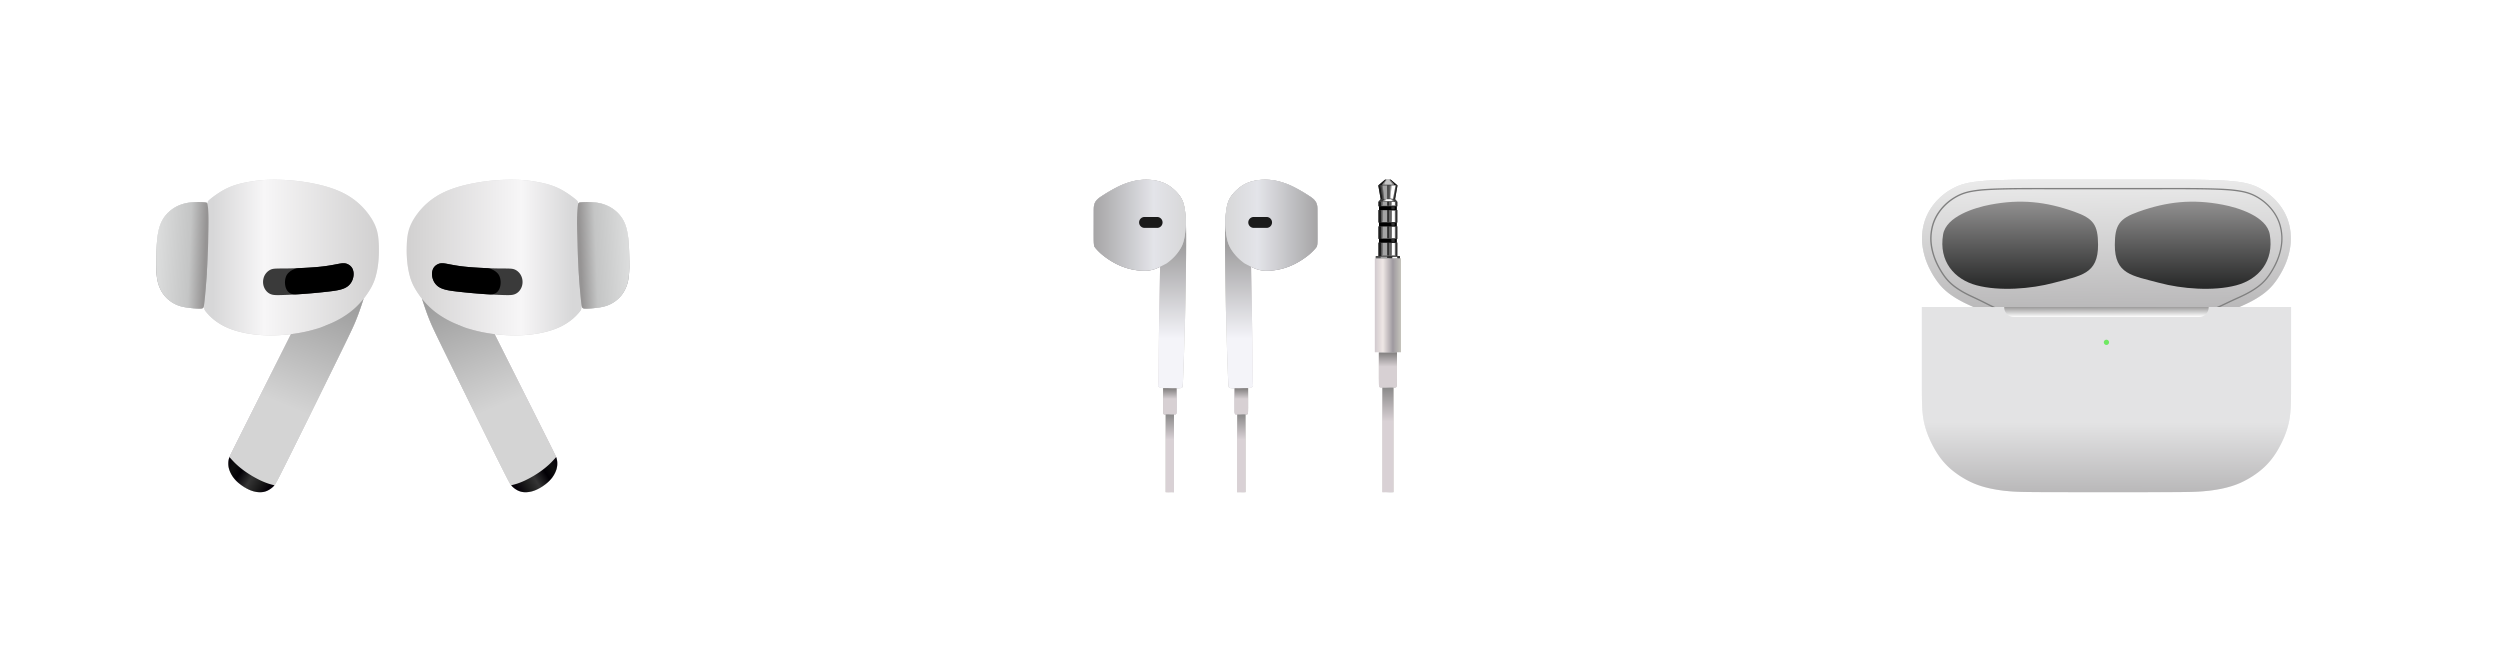 <svg xmlns="http://www.w3.org/2000/svg" width="320" height="86" fill="none"><g filter="url(#a)"><rect width="100" height="86" fill="#fff" fill-opacity=".15" rx="30"/></g><g fill-rule="evenodd" clip-path="url(#b)" clip-rule="evenodd"><path fill="url(#c)" d="M37.249 42.771c-2.565 5.106-5.128 10.213-6.451 12.854-1.325 2.64-1.41 2.816-1.469 3.001a2.538 2.538 0 0 0 .012 1.459c.1.32.28.683.52 1.014.243.33.548.628.893.89.345.264.725.495 1.078.66.35.166.672.264.999.315s.661.05.956-.014c.295-.063.55-.19.761-.328q.318-.208.514-.43c.132-.15.228-.3.55-.922.323-.621.875-1.715 2.452-4.898s4.179-8.452 5.584-11.321 1.612-3.336 1.8-3.787c.188-.45.358-.884.537-1.385.18-.502.367-1.068.554-1.638.19-.239.359-.476.516-.71.39-.579.694-1.121.917-1.777s.37-1.425.45-2.168c.08-.745.094-1.467.07-2.17-.024-.706-.085-1.393-.28-2.037-.196-.643-.527-1.241-.924-1.803a8.97 8.97 0 0 0-3.38-2.882c-.787-.389-1.725-.723-2.813-.992a25 25 0 0 0-3.516-.584 25 25 0 0 0-3.24-.104c-.927.034-1.648.122-2.35.241-.703.118-1.386.263-2.01.473s-1.19.482-1.728.809a13 13 0 0 0-1.32.932c-.274.226-.32.3-.342.395s-.022.215-.022.333c-.038-.231-.068-.28-.442-.311a9.2 9.2 0 0 0-1.913.05c-.722.103-1.372.329-1.951.697-.58.367-1.09.877-1.443 1.489-.353.614-.552 1.329-.666 2.234-.111.906-.14 2-.15 2.981s0 1.847.162 2.603c.16.753.47 1.395.895 1.909.424.514.962.9 1.494 1.142.533.24 1.06.334 1.565.4s.984.104 1.301.114.466-.01.562-.086c.066-.054.106-.135.152-.472 0 .137-.002.273.006.39.008.118.024.218.047.291.024.074.054.124.21.313.157.19.438.52.873.883.434.363 1.018.76 1.76 1.088.739.329 1.635.594 2.672.773s2.216.273 3.54.235a21 21 0 0 0 2.008-.149"/><path fill="url(#d)" d="M37.249 42.771c-2.565 5.106-5.128 10.213-6.451 12.854-1.325 2.64-1.41 2.816-1.469 3.001a2.538 2.538 0 0 0 .012 1.459c.1.32.28.683.52 1.014.243.33.548.628.893.89.345.264.725.495 1.078.66.35.166.672.264.999.315s.661.05.956-.014c.295-.063.55-.19.761-.328q.318-.208.514-.43c.132-.15.228-.3.55-.922.323-.621.875-1.715 2.452-4.898s4.179-8.452 5.584-11.321 1.612-3.336 1.8-3.787c.188-.45.358-.884.537-1.385.18-.502.367-1.068.554-1.638.19-.239.359-.476.516-.71.39-.579.694-1.121.917-1.777s.37-1.425.45-2.168c.08-.745.094-1.467.07-2.17-.024-.706-.085-1.393-.28-2.037-.196-.643-.527-1.241-.924-1.803a8.97 8.97 0 0 0-3.38-2.882c-.787-.389-1.725-.723-2.813-.992a25 25 0 0 0-3.516-.584 25 25 0 0 0-3.24-.104c-.927.034-1.648.122-2.35.241-.703.118-1.386.263-2.01.473s-1.19.482-1.728.809a13 13 0 0 0-1.32.932c-.274.226-.32.3-.342.395s-.022.215-.022.333c-.038-.231-.068-.28-.442-.311a9.2 9.2 0 0 0-1.913.05c-.722.103-1.372.329-1.951.697-.58.367-1.09.877-1.443 1.489-.353.614-.552 1.329-.666 2.234-.111.906-.14 2-.15 2.981s0 1.847.162 2.603c.16.753.47 1.395.895 1.909.424.514.962.9 1.494 1.142.533.24 1.06.334 1.565.4s.984.104 1.301.114.466-.01.562-.086c.066-.054.106-.135.152-.472 0 .137-.002.273.006.39.008.118.024.218.047.291.024.074.054.124.21.313.157.19.438.52.873.883.434.363 1.018.76 1.76 1.088.739.329 1.635.594 2.672.773s2.216.273 3.54.235a21 21 0 0 0 2.008-.149"/><path fill="url(#e)" d="M26.198 38.385c.086-.825.218-2.344.321-4.271s.18-4.267.18-5.684-.078-1.91-.12-2.184l-.008-.048c-.038-.23-.068-.279-.442-.31a9.2 9.2 0 0 0-1.914.05c-.72.103-1.37.328-1.95.697-.58.366-1.09.877-1.443 1.488-.353.614-.552 1.33-.666 2.234-.115.903-.143 1.997-.153 2.978-.01.98 0 1.847.161 2.602.16.754.47 1.395.895 1.91.424.514.962.9 1.494 1.141.533.241 1.06.335 1.565.4.504.067.984.105 1.301.114s.466-.01.562-.085c.066-.054.106-.136.152-.473.02-.137.04-.318.065-.56"/><path fill="url(#f)" d="M38.064 56.373c1.576-3.183 4.179-8.452 5.584-11.321s1.612-3.336 1.8-3.787c.188-.45.358-.885.537-1.385.18-.502.367-1.068.554-1.638-.285.36-.611.73-.998 1.09-.642.602-1.443 1.186-2.475 1.718a16.4 16.4 0 0 1-3.663 1.34c-.703.167-1.433.292-2.156.382-2.565 5.105-5.128 10.213-6.451 12.854-1.325 2.64-1.409 2.816-1.469 3a2.536 2.536 0 0 0 .012 1.459c.1.321.28.684.52 1.015.243.33.548.628.893.89.345.264.726.495 1.078.66.351.166.672.263.999.315.327.05.661.05.956-.014.295-.063.55-.191.761-.329a2.6 2.6 0 0 0 .515-.43c.131-.15.227-.299.55-.92.324-.622.877-1.716 2.453-4.9"/><path fill="url(#g)" d="M26.198 38.385c.086-.825.218-2.344.321-4.271s.18-4.267.18-5.684-.078-1.91-.12-2.184l-.008-.048c-.038-.23-.068-.279-.442-.31a9.2 9.2 0 0 0-1.914.05c-.72.103-1.37.328-1.95.697-.58.366-1.09.877-1.443 1.488-.353.614-.552 1.33-.666 2.234-.115.903-.143 1.997-.153 2.978-.01.98 0 1.847.161 2.602.16.754.47 1.395.895 1.91.424.514.962.9 1.494 1.141.533.241 1.06.335 1.565.4.504.067.984.105 1.301.114s.466-.01.562-.085c.066-.054.106-.136.152-.473.02-.137.04-.318.065-.56"/><path fill="url(#h)" d="M38.064 56.373c1.576-3.183 4.179-8.452 5.584-11.321s1.612-3.336 1.8-3.787c.188-.45.358-.885.537-1.385.18-.502.367-1.068.554-1.638-.285.36-.611.73-.998 1.09-.642.602-1.443 1.186-2.475 1.718a16.4 16.4 0 0 1-3.663 1.34c-.703.167-1.433.292-2.156.382-2.565 5.105-5.128 10.213-6.451 12.854-1.325 2.64-1.409 2.816-1.469 3a2.536 2.536 0 0 0 .012 1.459c.1.321.28.684.52 1.015.243.33.548.628.893.89.345.264.726.495 1.078.66.351.166.672.263.999.315.327.05.661.05.956-.014.295-.063.55-.191.761-.329a2.6 2.6 0 0 0 .515-.43c.131-.15.227-.299.55-.92.324-.622.877-1.716 2.453-4.9"/><path fill="url(#i)" d="M34.34 61.898a9.6 9.6 0 0 1-1.334-.57 14 14 0 0 1-1.493-.89c-.476-.326-.9-.67-1.25-.996-.348-.324-.62-.63-.892-.934a2.245 2.245 0 0 0-.143.743c-.006.237.011.516.111.837s.28.684.52 1.014c.243.331.548.628.893.891s.726.494 1.078.66c.351.165.672.263.999.315.326.05.661.05.956-.014s.55-.191.761-.329q.318-.208.515-.43l.065-.08a9 9 0 0 1-.787-.217"/><path fill="#3A3A3A" d="M39.002 34.285q-1.14.06-2.049.074c-.606.01-1.134.004-1.504.016s-.582.04-.79.13c-.207.09-.41.24-.573.432a1.7 1.7 0 0 0-.353.681 1.9 1.9 0 0 0-.028.825c.054.28.177.547.355.766.177.219.406.388.69.478.282.09.617.1 1.298.08a65 65 0 0 0 2.782-.144 77 77 0 0 0 3.008-.279c.817-.091 1.337-.167 1.75-.279.412-.11.719-.257.956-.448s.408-.427.526-.682c.117-.255.183-.528.191-.803a1.6 1.6 0 0 0-.161-.773 1.25 1.25 0 0 0-.486-.49 1.24 1.24 0 0 0-.638-.174c-.245-.002-.532.054-.965.138-.432.082-1.006.191-1.712.273-.705.084-1.54.14-2.297.18"/><path fill="#000" d="M38.311 34.32c-.143.005-.289.019-.446.06a2.2 2.2 0 0 0-.612.282 1.6 1.6 0 0 0-.54.524c-.138.23-.211.52-.231.811-.02.289.02.578.097.815q.119.356.347.568.226.214.55.275c.217.04.466.026.715.012q.317-.02.642-.044a77 77 0 0 0 3.007-.279c.817-.091 1.337-.167 1.75-.279.413-.11.72-.257.957-.448s.408-.427.526-.682c.117-.255.183-.528.191-.803a1.6 1.6 0 0 0-.161-.773 1.25 1.25 0 0 0-.487-.49 1.24 1.24 0 0 0-.637-.174c-.245-.002-.532.054-.965.138-.432.082-1.006.191-1.712.273-.705.082-1.54.14-2.297.18q-.359.019-.694.033"/><path fill="url(#j)" d="M63.31 42.771c2.566 5.106 5.128 10.213 6.453 12.854s1.41 2.816 1.47 3.001c.059.187.09.385.099.622.006.237-.012.516-.112.837s-.279.683-.52 1.014c-.243.33-.548.628-.893.89a6 6 0 0 1-1.078.66 3.6 3.6 0 0 1-1 .315c-.327.05-.662.05-.957-.014a2.3 2.3 0 0 1-.76-.328 2.6 2.6 0 0 1-.515-.43c-.132-.15-.227-.3-.55-.922-.323-.621-.875-1.715-2.451-4.898a3488 3488 0 0 1-5.584-11.321c-1.405-2.868-1.612-3.336-1.802-3.787-.187-.45-.358-.884-.536-1.385-.18-.502-.366-1.068-.556-1.638-.19-.239-.358-.476-.516-.71-.39-.579-.693-1.121-.917-1.777-.223-.655-.37-1.425-.45-2.168a15 15 0 0 1-.07-2.17c.024-.706.086-1.393.281-2.037s.526-1.241.92-1.803a8.965 8.965 0 0 1 3.38-2.882c.788-.389 1.727-.723 2.815-.992a25 25 0 0 1 3.515-.584 25 25 0 0 1 3.242-.104 17 17 0 0 1 2.35.241c.701.118 1.385.265 2.01.475a8.5 8.5 0 0 1 1.728.809c.537.326 1.043.705 1.32.932.275.226.32.3.342.395s.022.215.022.333c.038-.232.068-.28.443-.311a9.2 9.2 0 0 1 1.913.05c.721.103 1.37.329 1.95.697s1.09.877 1.444 1.489c.352.612.552 1.329.663 2.234.114.904.142 1.998.152 2.979.01.98 0 1.847-.16 2.603-.161.753-.47 1.395-.894 1.909s-.963.9-1.495 1.142c-.532.24-1.06.334-1.564.4-.505.066-.985.104-1.302.114s-.466-.01-.562-.086c-.066-.054-.105-.135-.151-.472 0 .137.002.273-.006.39a1.3 1.3 0 0 1-.048.291c-.024.074-.054.124-.211.313-.156.19-.439.52-.873.883a7.5 7.5 0 0 1-1.758 1.088c-.74.329-1.636.594-2.672.773-1.038.18-2.216.273-3.541.235a21 21 0 0 1-2.007-.149"/><path fill="url(#k)" d="M63.31 42.771c2.566 5.106 5.128 10.213 6.453 12.854s1.41 2.816 1.47 3.001c.059.187.09.385.099.622.006.237-.012.516-.112.837s-.279.683-.52 1.014c-.243.33-.548.628-.893.89a6 6 0 0 1-1.078.66 3.6 3.6 0 0 1-1 .315c-.327.05-.662.05-.957-.014a2.3 2.3 0 0 1-.76-.328 2.6 2.6 0 0 1-.515-.43c-.132-.15-.227-.3-.55-.922-.323-.621-.875-1.715-2.451-4.898a3488 3488 0 0 1-5.584-11.321c-1.405-2.868-1.612-3.336-1.802-3.787-.187-.45-.358-.884-.536-1.385-.18-.502-.366-1.068-.556-1.638-.19-.239-.358-.476-.516-.71-.39-.579-.693-1.121-.917-1.777-.223-.655-.37-1.425-.45-2.168a15 15 0 0 1-.07-2.17c.024-.706.086-1.393.281-2.037s.526-1.241.92-1.803a8.965 8.965 0 0 1 3.38-2.882c.788-.389 1.727-.723 2.815-.992a25 25 0 0 1 3.515-.584 25 25 0 0 1 3.242-.104 17 17 0 0 1 2.35.241c.701.118 1.385.265 2.01.475a8.5 8.5 0 0 1 1.728.809c.537.326 1.043.705 1.32.932.275.226.32.3.342.395s.022.215.022.333c.038-.232.068-.28.443-.311a9.2 9.2 0 0 1 1.913.05c.721.103 1.37.329 1.95.697s1.09.877 1.444 1.489c.352.612.552 1.329.663 2.234.114.904.142 1.998.152 2.979.01.98 0 1.847-.16 2.603-.161.753-.47 1.395-.894 1.909s-.963.9-1.495 1.142c-.532.24-1.06.334-1.564.4-.505.066-.985.104-1.302.114s-.466-.01-.562-.086c-.066-.054-.105-.135-.151-.472 0 .137.002.273-.006.39a1.3 1.3 0 0 1-.048.291c-.024.074-.054.124-.211.313-.156.19-.439.52-.873.883a7.5 7.5 0 0 1-1.758 1.088c-.74.329-1.636.594-2.672.773-1.038.18-2.216.273-3.541.235a21 21 0 0 1-2.007-.149"/><path fill="url(#l)" d="M74.358 38.385a91 91 0 0 1-.321-4.271c-.104-1.927-.18-4.267-.178-5.684 0-1.417.078-1.91.12-2.184l.008-.048c.038-.23.068-.279.442-.31a9.2 9.2 0 0 1 1.913.05c.722.103 1.371.328 1.951.697.58.366 1.09.877 1.443 1.488.353.612.552 1.33.664 2.234.113.905.141 2 .151 2.98s0 1.847-.16 2.602-.47 1.395-.894 1.91-.962.9-1.495 1.141c-.532.241-1.06.335-1.564.4-.504.067-.984.105-1.301.114s-.466-.01-.562-.085c-.066-.054-.106-.136-.152-.472-.02-.14-.04-.321-.065-.562"/><path fill="url(#m)" d="M62.493 56.373a3468 3468 0 0 1-5.584-11.321c-1.405-2.868-1.612-3.336-1.801-3.787-.188-.45-.359-.885-.536-1.385-.18-.502-.367-1.068-.556-1.638.285.36.611.73.998 1.09.642.602 1.443 1.186 2.475 1.718a16.4 16.4 0 0 0 3.663 1.34c.703.167 1.433.292 2.156.382 2.565 5.105 5.128 10.213 6.453 12.854s1.409 2.816 1.469 3a2.538 2.538 0 0 1-.012 1.459c-.1.321-.28.684-.52 1.015-.244.33-.548.628-.893.89a6 6 0 0 1-1.078.66c-.351.166-.672.263-1 .315-.328.05-.662.05-.957-.014a2.3 2.3 0 0 1-.762-.329 2.6 2.6 0 0 1-.514-.43c-.131-.15-.227-.299-.55-.92-.323-.622-.875-1.716-2.45-4.9"/><path fill="url(#n)" d="M74.358 38.385a91 91 0 0 1-.321-4.271c-.104-1.927-.18-4.267-.178-5.684 0-1.417.078-1.91.12-2.184l.008-.048c.038-.23.068-.279.442-.31a9.2 9.2 0 0 1 1.913.05c.722.103 1.371.328 1.951.697.58.366 1.09.877 1.443 1.488.353.612.552 1.33.664 2.234.113.905.141 2 .151 2.98s0 1.847-.16 2.602-.47 1.395-.894 1.91-.962.9-1.495 1.141c-.532.241-1.06.335-1.564.4-.504.067-.984.105-1.301.114s-.466-.01-.562-.085c-.066-.054-.106-.136-.152-.472-.02-.14-.04-.321-.065-.562"/><path fill="url(#o)" d="M62.493 56.373a3468 3468 0 0 1-5.584-11.321c-1.405-2.868-1.612-3.336-1.801-3.787-.188-.45-.359-.885-.536-1.385-.18-.502-.367-1.068-.556-1.638.285.36.611.73.998 1.09.642.602 1.443 1.186 2.475 1.718a16.4 16.4 0 0 0 3.663 1.34c.703.167 1.433.292 2.156.382 2.565 5.105 5.128 10.213 6.453 12.854s1.409 2.816 1.469 3a2.538 2.538 0 0 1-.012 1.459c-.1.321-.28.684-.52 1.015-.244.33-.548.628-.893.89a6 6 0 0 1-1.078.66c-.351.166-.672.263-1 .315-.328.05-.662.05-.957-.014a2.3 2.3 0 0 1-.762-.329 2.6 2.6 0 0 1-.514-.43c-.131-.15-.227-.299-.55-.92-.323-.622-.875-1.716-2.45-4.9"/><path fill="url(#p)" d="M66.219 61.898a9.5 9.5 0 0 0 1.333-.57c.488-.25 1.016-.562 1.493-.89.476-.326.9-.67 1.25-.996.348-.324.62-.63.892-.934a2.24 2.24 0 0 1 .143.743c.006.237-.011.516-.111.837s-.28.684-.52 1.014c-.243.331-.548.628-.893.891a6 6 0 0 1-1.078.66 3.6 3.6 0 0 1-1 .315c-.327.05-.662.05-.957-.014a2.3 2.3 0 0 1-.761-.329 2.6 2.6 0 0 1-.514-.43l-.066-.08c.25-.06.508-.124.789-.217"/><path fill="#3A3A3A" d="M61.557 34.285q1.14.06 2.049.074c.606.01 1.134.004 1.504.016s.582.04.79.13c.207.09.41.24.573.432.164.191.285.422.353.681s.082.546.028.825a1.75 1.75 0 0 1-.355.766 1.44 1.44 0 0 1-.69.478c-.282.09-.617.1-1.299.08a65 65 0 0 1-2.782-.144 77 77 0 0 1-3.007-.279c-.817-.091-1.337-.167-1.75-.279-.412-.11-.719-.257-.956-.448a1.9 1.9 0 0 1-.526-.682 2.1 2.1 0 0 1-.191-.803 1.6 1.6 0 0 1 .16-.773 1.25 1.25 0 0 1 .485-.49c.192-.112.393-.172.638-.174s.532.054.965.138c.432.082 1.006.191 1.711.273.706.084 1.54.14 2.3.18"/><path fill="#000" d="M62.249 34.32c.143.005.289.019.444.06.195.053.407.15.612.282s.402.295.54.524c.137.23.211.52.231.811.02.289-.018.578-.096.815a1.3 1.3 0 0 1-.346.568 1.07 1.07 0 0 1-.55.275c-.218.04-.467.026-.716.012q-.315-.02-.64-.044a77 77 0 0 1-3.007-.279c-.817-.091-1.337-.167-1.75-.279-.412-.11-.719-.257-.956-.448a1.9 1.9 0 0 1-.526-.682 2.1 2.1 0 0 1-.191-.803 1.6 1.6 0 0 1 .16-.773 1.25 1.25 0 0 1 .485-.49c.192-.112.393-.172.638-.174s.532.054.965.138c.432.082 1.006.191 1.711.273s1.539.14 2.298.18q.359.019.694.033"/></g><g filter="url(#q)"><rect width="100" height="86" x="110" fill="#fff" fill-opacity=".15" rx="30"/></g><g clip-path="url(#r)"><path fill="url(#s)" fill-rule="evenodd" d="M158.368 62.998h1.055v-9.94c.099 0 .188 0 .243-.036s.073-.107.082-.235c.01-.129.01-.315.01-.626v-2.476q.072-.004.134-.013c.218-.028.315-.082.383-.131.068-.047.109-.089.113-.17.003-.082-.03-.203-.045-1.052-.016-.848-.016-2.423-.049-4.97-.032-2.455-.094-5.812-.156-9.202q.166.08.319.147c.365.16.683.26 1.037.315a5 5 0 0 0 1.187.027 8.2 8.2 0 0 0 3.144-.904 10 10 0 0 0 1.604-1.036c.449-.36.768-.702.946-.913.179-.209.218-.287.237-.605.02-.318.02-.878.02-1.619v-2.254c0-.59 0-.846-.058-1.084a1.43 1.43 0 0 0-.358-.647c-.182-.195-.43-.365-.9-.66a19 19 0 0 0-1.852-1.044 9.3 9.3 0 0 0-2.029-.71 7 7 0 0 0-1.821-.152 6.2 6.2 0 0 0-1.564.267 4.1 4.1 0 0 0-1.324.687c-.442.338-.916.81-1.219 1.288s-.435.96-.524 1.518c-.09.56-.136 1.196-.159 2.096s-.023 2.065-.012 3.66c.012 1.597.035 3.623.078 5.76.042 2.14.104 4.39.162 6.238s.113 3.292.148 4.076.049.908.104.982.147.097.338.108c.106.006.241.01.39.01v2.463c0 .31 0 .496.01.625s.029.2.082.235c.055.035.145.035.244.035z" clip-rule="evenodd"/><path fill="url(#t)" fill-rule="evenodd" d="M158.368 62.998h1.055v-9.94c.099 0 .188 0 .243-.036s.073-.107.082-.235c.01-.129.01-.315.01-.626v-2.476q.072-.004.134-.013c.218-.028.315-.082.383-.131.068-.047.109-.089.113-.17.003-.082-.03-.203-.045-1.052-.016-.848-.016-2.423-.049-4.97-.032-2.455-.094-5.812-.156-9.202q.166.08.319.147c.365.16.683.26 1.037.315a5 5 0 0 0 1.187.027 8.2 8.2 0 0 0 3.144-.904 10 10 0 0 0 1.604-1.036c.449-.36.768-.702.946-.913.179-.209.218-.287.237-.605.02-.318.02-.878.02-1.619v-2.254c0-.59 0-.846-.058-1.084a1.43 1.43 0 0 0-.358-.647c-.182-.195-.43-.365-.9-.66a19 19 0 0 0-1.852-1.044 9.3 9.3 0 0 0-2.029-.71 7 7 0 0 0-1.821-.152 6.2 6.2 0 0 0-1.564.267 4.1 4.1 0 0 0-1.324.687c-.442.338-.916.81-1.219 1.288s-.435.96-.524 1.518c-.09.56-.136 1.196-.159 2.096s-.023 2.065-.012 3.66c.012 1.597.035 3.623.078 5.76.042 2.14.104 4.39.162 6.238s.113 3.292.148 4.076.049.908.104.982.147.097.338.108c.106.006.241.01.39.01v2.463c0 .31 0 .496.01.625s.029.2.082.235c.055.035.145.035.244.035z" clip-rule="evenodd"/><path fill="url(#u)" fill-rule="evenodd" d="M167.43 32.696c.45-.36.768-.702.947-.913.178-.209.217-.287.237-.605s.019-.878.019-1.619v-2.254c0-.59 0-.846-.058-1.084a1.43 1.43 0 0 0-.358-.647c-.182-.195-.43-.365-.9-.66a19 19 0 0 0-1.851-1.044 9.3 9.3 0 0 0-2.03-.71 7 7 0 0 0-1.821-.152 6.2 6.2 0 0 0-1.564.267c-.47.147-.881.35-1.324.687-.442.338-.916.81-1.219 1.288-.302.478-.435.96-.524 1.518-.062.387-.103.811-.13 1.334-.009.254-.019.508.004.904s.079.933.169 1.409c.09.475.214.886.447 1.309.234.423.575.858.892 1.189.318.33.612.559.906.787.295.156.591.313.869.446q.164.079.318.147c.365.16.683.26 1.037.315a5 5 0 0 0 1.188.027 8.2 8.2 0 0 0 3.144-.904 10 10 0 0 0 1.602-1.035" clip-rule="evenodd"/><path fill="url(#v)" fill-rule="evenodd" d="M159.757 52.163v-2.475c-.211.014-.49.014-.768.014h-.582l-.376-.001v2.462c0 .31 0 .496.01.625s.029.2.083.235.144.035.243.035h1.053c.1 0 .189 0 .244-.035s.073-.107.082-.235c.011-.127.011-.315.011-.625" clip-rule="evenodd"/><path fill="url(#w)" fill-rule="evenodd" d="M159.421 62.996v-9.941h-1.054v9.94z" clip-rule="evenodd"/><path fill="url(#x)" fill-rule="evenodd" d="M159.757 52.163v-2.475c-.211.014-.49.014-.768.014h-.582l-.376-.001v2.462c0 .31 0 .496.01.625s.029.2.083.235.144.035.243.035h1.053c.1 0 .189 0 .244-.035s.073-.107.082-.235c.011-.127.011-.315.011-.625" clip-rule="evenodd"/><path fill="url(#y)" fill-rule="evenodd" d="M159.421 62.996v-9.941h-1.054v9.94z" clip-rule="evenodd"/><path fill="url(#z)" fill-rule="evenodd" d="M167.43 32.696c.45-.36.768-.702.947-.913.178-.209.217-.287.237-.605s.019-.878.019-1.619v-2.254c0-.59 0-.846-.058-1.084a1.43 1.43 0 0 0-.358-.647c-.182-.195-.43-.365-.9-.66a19 19 0 0 0-1.851-1.044 9.3 9.3 0 0 0-2.03-.71 7 7 0 0 0-1.821-.152 6.2 6.2 0 0 0-1.564.267c-.47.147-.881.35-1.324.687-.442.338-.916.81-1.219 1.288-.302.478-.435.96-.524 1.518-.062.387-.103.811-.13 1.334-.009.254-.019.508.004.904s.079.933.169 1.409c.09.475.214.886.447 1.309.234.423.575.858.892 1.189.318.33.612.559.906.787.295.156.591.313.869.446q.164.079.318.147c.365.16.683.26 1.037.315a5 5 0 0 0 1.188.027 8.2 8.2 0 0 0 3.144-.904 10 10 0 0 0 1.602-1.035" clip-rule="evenodd"/><path fill="#1A1A1A" fill-rule="evenodd" d="M160.48 27.773h1.642c.384 0 .699.315.699.7a.7.7 0 0 1-.699.698h-1.642a.7.7 0 0 1-.699-.699.7.7 0 0 1 .699-.699" clip-rule="evenodd"/><path fill="url(#A)" fill-rule="evenodd" d="M150.263 63h-1.055v-9.942c-.1 0-.188 0-.243-.035s-.073-.107-.083-.235c-.009-.128-.009-.314-.009-.625v-2.476a2 2 0 0 1-.134-.014c-.219-.028-.315-.082-.383-.13s-.109-.09-.113-.171.029-.203.045-1.051c.016-.849.016-2.424.049-4.97.031-2.456.093-5.813.155-9.202a10 10 0 0 1-.319.147c-.365.159-.683.26-1.037.314a5 5 0 0 1-1.188.027 8.2 8.2 0 0 1-3.144-.904 10 10 0 0 1-1.603-1.036 7.3 7.3 0 0 1-.945-.914c-.178-.209-.217-.287-.237-.605S140 30.3 140 29.56v-2.254c0-.59 0-.846.058-1.084.059-.236.175-.454.358-.647.182-.195.43-.365.9-.66a19 19 0 0 1 1.851-1.044 9.3 9.3 0 0 1 2.03-.71 7 7 0 0 1 1.821-.152c.566.027 1.095.12 1.564.267s.881.35 1.324.687c.442.338.916.81 1.219 1.288s.435.96.524 1.518c.088.56.136 1.196.159 2.096s.023 2.065.011 3.66a465 465 0 0 1-.241 11.998 372 372 0 0 1-.147 4.076c-.035.784-.051.908-.104.982-.055.074-.147.097-.338.108-.106.006-.241.01-.39.01v2.463c0 .31 0 .496-.01.625s-.028.2-.083.235c-.054.035-.143.035-.243.035z" clip-rule="evenodd"/><path fill="url(#B)" fill-rule="evenodd" d="M150.263 63h-1.055v-9.942c-.1 0-.188 0-.243-.035s-.073-.107-.083-.235c-.009-.128-.009-.314-.009-.625v-2.476a2 2 0 0 1-.134-.014c-.219-.028-.315-.082-.383-.13s-.109-.09-.113-.171.029-.203.045-1.051c.016-.849.016-2.424.049-4.97.031-2.456.093-5.813.155-9.202a10 10 0 0 1-.319.147c-.365.159-.683.26-1.037.314a5 5 0 0 1-1.188.027 8.2 8.2 0 0 1-3.144-.904 10 10 0 0 1-1.603-1.036 7.3 7.3 0 0 1-.945-.914c-.178-.209-.217-.287-.237-.605S140 30.3 140 29.56v-2.254c0-.59 0-.846.058-1.084.059-.236.175-.454.358-.647.182-.195.43-.365.9-.66a19 19 0 0 1 1.851-1.044 9.3 9.3 0 0 1 2.03-.71 7 7 0 0 1 1.821-.152c.566.027 1.095.12 1.564.267s.881.35 1.324.687c.442.338.916.81 1.219 1.288s.435.96.524 1.518c.088.56.136 1.196.159 2.096s.023 2.065.011 3.66a465 465 0 0 1-.241 11.998 372 372 0 0 1-.147 4.076c-.035.784-.051.908-.104.982-.055.074-.147.097-.338.108-.106.006-.241.01-.39.01v2.463c0 .31 0 .496-.01.625s-.028.2-.083.235c-.054.035-.143.035-.243.035z" clip-rule="evenodd"/><path fill="url(#C)" fill-rule="evenodd" d="M141.203 32.696a7 7 0 0 1-.947-.913c-.178-.209-.217-.287-.237-.605S140 30.3 140 29.56v-2.254c0-.59 0-.846.058-1.084.059-.236.175-.454.358-.647.182-.195.43-.365.9-.66a19 19 0 0 1 1.851-1.044 9.3 9.3 0 0 1 2.03-.71 7 7 0 0 1 1.821-.152c.566.027 1.095.12 1.564.267s.881.35 1.324.687c.442.338.916.81 1.219 1.288s.435.96.524 1.518c.062.387.103.811.13 1.334.01.254.019.508-.004.904s-.079.933-.169 1.409c-.09.475-.214.886-.447 1.309a6 6 0 0 1-.892 1.189c-.317.33-.612.559-.906.787-.295.156-.59.313-.869.446a10 10 0 0 1-.319.147 4 4 0 0 1-1.037.315 5 5 0 0 1-1.188.027 8.2 8.2 0 0 1-3.144-.904 10 10 0 0 1-1.601-1.035" clip-rule="evenodd"/><path fill="url(#D)" fill-rule="evenodd" d="M148.875 52.163v-2.475c.211.014.49.014.768.014h.582l.376-.001v2.462c0 .31 0 .496-.01.625s-.028.2-.082.235-.144.035-.244.035h-1.056c-.099 0-.188 0-.243-.035s-.073-.107-.082-.235c-.009-.127-.009-.315-.009-.625" clip-rule="evenodd"/><path fill="url(#E)" fill-rule="evenodd" d="M149.211 62.996v-9.941h1.056v9.94z" clip-rule="evenodd"/><path fill="url(#F)" fill-rule="evenodd" d="M148.875 52.163v-2.475c.211.014.49.014.768.014h.582l.376-.001v2.462c0 .31 0 .496-.01.625s-.028.2-.082.235-.144.035-.244.035h-1.056c-.099 0-.188 0-.243-.035s-.073-.107-.082-.235c-.009-.127-.009-.315-.009-.625" clip-rule="evenodd"/><path fill="url(#G)" fill-rule="evenodd" d="M149.211 62.996v-9.941h1.056v9.94z" clip-rule="evenodd"/><path fill="url(#H)" fill-rule="evenodd" d="M141.203 32.696a7 7 0 0 1-.947-.913c-.178-.209-.217-.287-.237-.605S140 30.3 140 29.56v-2.254c0-.59 0-.846.058-1.084.059-.236.175-.454.358-.647.182-.195.43-.365.9-.66a19 19 0 0 1 1.851-1.044 9.3 9.3 0 0 1 2.03-.71 7 7 0 0 1 1.821-.152c.566.027 1.095.12 1.564.267s.881.35 1.324.687c.442.338.916.81 1.219 1.288s.435.96.524 1.518c.062.387.103.811.13 1.334.01.254.019.508-.004.904s-.079.933-.169 1.409c-.09.475-.214.886-.447 1.309a6 6 0 0 1-.892 1.189c-.317.33-.612.559-.906.787-.295.156-.59.313-.869.446a10 10 0 0 1-.319.147 4 4 0 0 1-1.037.315 5 5 0 0 1-1.188.027 8.2 8.2 0 0 1-3.144-.904 10 10 0 0 1-1.601-1.035" clip-rule="evenodd"/><path fill="#1A1A1A" fill-rule="evenodd" d="M148.146 27.773h-1.642a.7.7 0 0 0-.699.7.7.7 0 0 0 .699.698h1.642a.7.7 0 0 0 0-1.398" clip-rule="evenodd"/><path fill="url(#I)" fill-rule="evenodd" d="M178.815 48.417v-3.332c-.286.022-.66.022-1.034.022h-.784q-.262 0-.505-.002v3.314c0 .418 0 .668.014.842.012.173.037.269.111.316.073.047.194.047.327.047h1.419c.133 0 .254 0 .327-.047s.098-.143.112-.316c.013-.175.013-.425.013-.844" clip-rule="evenodd"/><path fill="url(#J)" fill-rule="evenodd" d="M178.364 63.003V49.625h-1.419v13.378z" clip-rule="evenodd"/><path fill="url(#K)" fill-rule="evenodd" d="M178.815 48.417v-3.332c-.286.022-.66.022-1.034.022h-.784q-.262 0-.505-.002v3.314c0 .418 0 .668.014.842.012.173.037.269.111.316.073.047.194.047.327.047h1.419c.133 0 .254 0 .327-.047s.098-.143.112-.316c.013-.175.013-.425.013-.844" clip-rule="evenodd"/><path fill="url(#L)" fill-rule="evenodd" d="M178.364 63.003V49.625h-1.419v13.378z" clip-rule="evenodd"/><path fill="url(#M)" d="M179.33 33.055h-3.353v12.031h3.353z"/><path fill="#4D4D4D" fill-rule="evenodd" d="M178.85 32.783v-1.725h-.07v-.487h.07v-1.597h-.07v-.488h.07v-1.595h-.07v-.488h.07v-.586l-.282-.314.31-1.769-.862-.734h-.737l-.861.734.31 1.769-.282.314v.586h.07v.488h-.07v1.597h.07v.487h-.07v1.597h.07v.488h-.07v1.724h-.344v.273h3.093v-.273z" clip-rule="evenodd"/><path fill="#151515" fill-rule="evenodd" d="M176.848 23.735h2.034q-.431-.365-.862-.734h-.143c.101.096.203.191.296.288.094.098.179.196.22.255.042.06.04.08.031.095-.011.015-.031.023-.081.028-.049.004-.13.004-.264.004h-.905c-.102 0-.165 0-.198-.009-.034-.008-.038-.025-.031-.047a.4.4 0 0 1 .079-.123c.055-.072.149-.186.224-.274.076-.09.133-.154.189-.218h-.153l-.862.734h.426z" clip-rule="evenodd"/><path fill="#898787" fill-rule="evenodd" d="M177.189 23.61c-.011-.016-.018-.046-.011-.096a.5.5 0 0 1 .082-.204c.055-.089.147-.2.238-.31h-.066a12 12 0 0 0-.413.492.4.4 0 0 0-.079.123c-.006.023-.003.039.032.047.034.009.096.009.198.009h.904c.136 0 .215 0 .265-.004.05-.003.069-.013.08-.028.011-.014.012-.035-.03-.095a3 3 0 0 0-.22-.255 8 8 0 0 0-.297-.288h-.044c.116.16.231.32.304.424.073.105.104.156.096.18-.007.026-.051.026-.147.026h-.396l-.387-.001c-.085-.002-.099-.003-.109-.02" clip-rule="evenodd"/><path fill="#C4C4C4" fill-rule="evenodd" d="M178.232 23.604c.007-.026-.023-.075-.096-.18a23 23 0 0 0-.304-.424h-.33c-.092.11-.183.221-.239.31a.5.5 0 0 0-.081.204c-.006.049.001.08.011.096.011.016.024.018.107.02h.783c.098 0 .142 0 .149-.026" clip-rule="evenodd"/><path fill="#1A1A1A" fill-rule="evenodd" d="m176.975 25.503-.268-1.769h-.285l.31 1.769z" clip-rule="evenodd"/><path fill="#424242" fill-rule="evenodd" d="m177.121 25.503-.238-1.769h-.203q.132.885.267 1.769z" clip-rule="evenodd"/><path fill="#6A6A6A" fill-rule="evenodd" d="m177.183 25.503-.216-1.769h-.123l.238 1.769z" clip-rule="evenodd"/><path fill="#A4A4A4" fill-rule="evenodd" d="m177.598 25.503-.025-1.769h-.604l.216 1.769h.413" clip-rule="evenodd"/><path fill="#494949" fill-rule="evenodd" d="m177.774 25.503.016-1.769h-.243q.017.885.031 1.769z" clip-rule="evenodd"/><path fill="#5C5C5C" fill-rule="evenodd" d="m177.915 25.02.095-1.286h-.248l-.012 1.769h.66l.315-1.769h-.097l-.268 1.419a3 3 0 0 1-.057.29c-.002.003-.007.004-.044.002a1 1 0 0 1-.159-.016c-.051-.01-.085-.025-.113-.033l-.017-.005q-.03-.006-.047-.013c-.015-.008-.021-.017-.024-.038-.004-.02-.003-.051.016-.32" clip-rule="evenodd"/><path fill="#BCBCBC" fill-rule="evenodd" d="m177.969 25.391.153-1.657h-.11l-.095 1.285c-.019.27-.021.3-.017.32q.002.028.023.037.015.007.046.015" clip-rule="evenodd"/><path fill="#fff" fill-rule="evenodd" d="m178.36 25.153.268-1.419h-.506l-.153 1.657.017.005c.028.008.062.023.113.033s.123.013.159.016c.038 0 .041 0 .044-.002s.005-.006.058-.29" clip-rule="evenodd"/><path fill="#242424" fill-rule="evenodd" d="m178.572 25.503.31-1.769h-.153l-.315 1.769z" clip-rule="evenodd"/><path fill="#3A3A3A" fill-rule="evenodd" d="m178.851 25.815-.282-.315h-.363c.058.077.114.153.16.2.046.046.081.059.076.066s-.05.008-.226.008h-.708c-.224 0-.365 0-.446.003-.083.004-.107.01-.104.004.003-.008.033-.027.088-.076.054-.048.132-.126.211-.204h-.53l-.282.315h2.406z" clip-rule="evenodd"/><path fill="#A4A4A4" fill-rule="evenodd" d="M178.445 25.766c.005-.007-.03-.022-.076-.067a2 2 0 0 1-.159-.199h-.135c.056.079.113.158.153.197s.064.04.022.04h-1.052c-.02 0 .008 0 .034-.012a.3.3 0 0 0 .082-.066 1 1 0 0 0 .063-.092c.015-.028.022-.046.03-.066h-.147c-.079.078-.157.156-.211.204-.055.049-.085.07-.088.076s.022 0 .104-.004.222-.004.446-.004h.708c.178 0 .223 0 .226-.007" clip-rule="evenodd"/><path fill="#fff" fill-rule="evenodd" d="M178.224 25.697a2 2 0 0 1-.153-.197h-.667a.4.4 0 0 1-.03.066 1 1 0 0 1-.064.092.2.2 0 0 1-.081.066c-.028.012-.055.012-.034.012h1.051c.043 0 .018 0-.022-.04" clip-rule="evenodd"/><path fill="#1D1D1D" fill-rule="evenodd" d="M176.786 26.208c-.003-.055-.009-.12-.009-.163-.001-.044.004-.068.003-.095a.13.13 0 0 0-.027-.076.3.3 0 0 0-.085-.054h-.223v.586h.439a.4.4 0 0 1-.07-.023c-.017-.008-.024-.018-.027-.046q0-.046-.001-.129" clip-rule="evenodd"/><path fill="#616161" fill-rule="evenodd" d="M176.963 26.172q.006-.069.005-.161v-.196h-.304a.3.3 0 0 1 .085.053c.02.022.026.052.027.077.001.027-.004.051-.003.095.002.044.008.108.009.163.002.054 0 .1.002.127.003.028.01.038.027.047a.4.4 0 0 0 .071.023h1.802q.017-.024.026-.056c.005-.022.005-.048.005-.11v-.228q0-.107.003-.147c.004-.028.011-.037.02-.047h-.931v.39c0 .084 0 .104.002.114s.007.01-.081.012l-.42.001h-.325c-.07 0-.097 0-.097-.008s.028-.025.048-.05a.2.2 0 0 0 .029-.099m1.123.09c.018-.007.027-.016.031-.068.003-.052.003-.147.003-.21 0-.062 0-.093.007-.11.008-.019.021-.027.056-.031.034-.004.09-.004.141-.004s.098 0 .132.003a.2.2 0 0 1 .069.012c.013.006.016.013.018.04q.004.042.003.131v.173c0 .042 0 .055.01.064q.018.015.056.018c.023.004.049.005-.024.005h-.604c-.027 0 .001 0 .029-.003a.4.4 0 0 0 .073-.02" clip-rule="evenodd"/><path fill="#A4A4A4" fill-rule="evenodd" d="M177.577 26.166v-.346h-.603v.196q.001.094-.004.162a.2.2 0 0 1-.032.102c-.018.024-.046.041-.047.048 0 .009.026.009.096.009h.325l.42-.001c.09-.002.084-.003.081-.012-.002-.01-.002-.03-.002-.115v-.389h-.031v.303c0 .074 0 .107-.002.134q-.003.04-.018.057-.013.016-.054.018a.3.3 0 0 1-.089-.005c-.023-.007-.032-.023-.036-.041-.004-.02-.004-.043-.004-.12" clip-rule="evenodd"/><path fill="#2D2D2D" fill-rule="evenodd" d="M177.782 26.123v-.303h-.204v.346c0 .078 0 .1.005.12s.013.034.036.041a.3.3 0 0 0 .089.005q.039-.001.054-.018.015-.019.018-.057c.002-.027.002-.061.002-.134" clip-rule="evenodd"/><path fill="#fff" fill-rule="evenodd" d="M178.551 26.03q0-.09-.003-.132c-.001-.026-.005-.034-.018-.04a.2.2 0 0 0-.069-.012c-.034-.002-.081-.002-.132-.002s-.107 0-.141.003c-.034.004-.048.013-.055.03-.008.02-.008.05-.008.111 0 .064 0 .158-.003.21-.005.053-.013.06-.031.069a.3.3 0 0 1-.074.02c-.028.003-.057.003-.029.003h.604c.072 0 .047-.001.024-.005a.14.14 0 0 1-.056-.018c-.011-.01-.011-.023-.011-.065.002-.042.002-.114.002-.172" clip-rule="evenodd"/><path fill="#242424" fill-rule="evenodd" d="M178.852 26.406v-.586h-.111c-.007.009-.015.017-.019.046q-.005.042-.004.148v.228c0 .06 0 .088-.005.11a.2.2 0 0 1-.025.055h.164" clip-rule="evenodd"/><path fill="#fff" fill-rule="evenodd" d="M178.551 28.16v-.876c0-.235 0-.28-.003-.307-.001-.027-.005-.035-.018-.04a.2.2 0 0 0-.069-.013c-.034-.002-.081-.002-.132-.002s-.107 0-.141.003c-.034.004-.048.013-.055.03-.008.02-.008.05-.008.288s0 .685-.003.913c-.005.227-.013.235-.031.243a.3.3 0 0 1-.074.02c-.028.003-.057.003-.029.003h.604c.072 0 .047-.003.024-.005a.14.14 0 0 1-.056-.018c-.009-.009-.009-.022-.009-.24M178.551 30.246v-.876c0-.235 0-.28-.003-.308-.001-.026-.005-.034-.018-.04a.2.2 0 0 0-.069-.012c-.034-.002-.081-.002-.132-.002s-.107 0-.141.004c-.034.003-.048.012-.055.03-.008.02-.008.048-.008.287 0 .238 0 .685-.003.912-.005.229-.013.236-.031.245a.3.3 0 0 1-.074.02c-.028.003-.057.003-.029.003h.604c.072 0 .047-.001.024-.005a.1.1 0 0 1-.056-.02c-.009-.007-.009-.02-.009-.238M178.551 31.484c0-.253 0-.303-.003-.332-.001-.03-.005-.036-.018-.042a.2.2 0 0 0-.069-.014c-.034-.002-.081-.002-.132-.002s-.107 0-.141.005-.048.013-.055.032c-.008.021-.008.053-.008.31 0 .258 0 .74-.003.987-.005.246-.013.254-.031.264a.3.3 0 0 1-.074.02c-.028.004-.057.004-.029.004h.604c.072 0 .047-.002.024-.006-.023-.003-.045-.01-.056-.02s-.011-.025-.011-.26c.002-.236.002-.693.002-.946" clip-rule="evenodd"/><path fill="#616161" fill-rule="evenodd" d="M178.122 32.426c.004-.246.004-.73.004-.987 0-.258 0-.29.007-.31s.02-.03.056-.033c.034-.005.09-.005.141-.005q.078 0 .131.003a.2.2 0 0 1 .069.013c.014.006.016.015.019.043.002.029.002.079.002.331v.946c0 .236 0 .25.011.26q.017.015.056.02c.023.004.048.005-.025.007h-.604c-.026 0 .002 0 .03-.004a.3.3 0 0 0 .074-.02c.017-.01.024-.018.029-.264m.598-.006v-.975c0-.259 0-.31.004-.34.003-.03.01-.04.019-.05h-.931v1.33c0 .274 0 .295.002.306.003.01.008.012-.081.013h-.745c-.069 0-.096 0-.096-.008s.028-.027.047-.054.027-.062.032-.292.005-.654.005-.902v-.393h-.304a.3.3 0 0 1 .085.057.15.15 0 0 1 .027.084c.001.029-.004.054-.003.284s.008.662.009.904c.002.241 0 .29.002.32.003.03.01.041.027.05s.044.017.07.024h1.803c.01-.018.021-.038.025-.06.003-.023.003-.052.003-.298M178.093 30.49c.018-.007.026-.016.03-.244s.004-.675.004-.913 0-.269.007-.287c.007-.02.021-.027.056-.03.034-.004.09-.004.141-.004q.078 0 .131.002a.2.2 0 0 1 .069.012c.014.006.016.014.019.04s.002.073.002.308v.876c0 .218 0 .231.011.241q.018.014.056.02c.023.003.049.004-.024.004h-.604c-.027 0 .001 0 .029-.003a1 1 0 0 0 .073-.022m.596.082q.017-.024.026-.055c.005-.022.005-.048.005-.278v-.902c0-.24 0-.286.004-.314.003-.028.01-.037.019-.046h-.931v1.23c0 .255 0 .274.002.284.003.01.008.012-.081.012h-.745c-.069 0-.096 0-.096-.008s.028-.025.047-.049.027-.057.032-.27c.005-.212.005-.605.005-.835v-.364h-.304a.3.3 0 0 1 .085.053.13.13 0 0 1 .027.077c.001.026-.004.05-.003.263s.008.614.009.838c.002.223 0 .268.002.296.003.028.01.038.027.047.017.008.044.015.07.023h1.8zM178.092 28.404c.018-.007.026-.016.03-.243.004-.228.004-.675.004-.913s0-.269.007-.287c.007-.02.02-.027.056-.03.034-.004.09-.004.141-.004q.078 0 .131.003a.2.2 0 0 1 .069.012c.014.006.016.013.019.04s.002.073.002.307v.875c0 .218 0 .231.011.241q.017.014.056.018c.023.004.048.005-.025.005h-.604c-.026 0 .002 0 .03-.004a.4.4 0 0 0 .073-.02m-1.205.084h1.802q.017-.024.026-.056c.005-.022.005-.048.005-.277v-.903c0-.241 0-.287.004-.315.003-.028.01-.037.019-.046h-.931v1.23c0 .255 0 .273.002.284.003.01.008.012-.081.012l-.419.001h-.326c-.069 0-.096 0-.096-.008s.028-.024.047-.049c.019-.024.027-.057.032-.27.005-.212.005-.605.005-.835v-.364h-.304c.033.016.066.03.085.053a.13.13 0 0 1 .027.077c.001.027-.004.05-.003.264.001.212.008.613.009.837.002.224 0 .269.002.297.003.028.01.037.027.046a1 1 0 0 0 .068.022" clip-rule="evenodd"/><path fill="#242424" fill-rule="evenodd" d="M178.853 28.488V26.89h-.112c-.007.008-.015.017-.019.046s-.004.075-.004.315v.903c0 .23 0 .255-.005.277a.2.2 0 0 1-.025.056h.165M178.853 30.574v-1.597h-.112c-.007.008-.015.017-.019.046s-.004.075-.004.314v.902c0 .23 0 .256-.005.277a.2.2 0 0 1-.025.056h.165zM178.853 32.78v-1.725h-.112c-.007.01-.015.02-.019.05s-.004.081-.004.34v.975c0 .248 0 .276-.005.299a.2.2 0 0 1-.025.06z" clip-rule="evenodd"/><path fill="#A4A4A4" fill-rule="evenodd" d="M177.577 32.337v-1.282h-.603v.393c0 .25 0 .673-.004.902-.005.23-.014.265-.032.292s-.046.044-.047.053c0 .009.026.009.096.009h.745c.09-.001.084-.002.081-.013-.002-.011-.002-.032-.002-.305v-1.331h-.031v1.237c0 .262 0 .298-.002.327q-.003.044-.018.062-.013.017-.054.02a.2.2 0 0 1-.089-.007c-.023-.008-.032-.024-.036-.045s-.004-.046-.004-.312M177.577 30.164v-1.187h-.603v.364c0 .23 0 .622-.004.835-.005.213-.014.246-.032.27s-.046.041-.047.049c0 .008.026.008.096.008h.745c.09-.001.084-.002.081-.012-.002-.01-.002-.03-.002-.283v-1.231h-.031v1.145c0 .243 0 .275-.002.302q-.003.04-.018.057-.013.016-.054.018a.3.3 0 0 1-.089-.004c-.023-.008-.032-.024-.036-.042-.004-.02-.004-.042-.004-.289M177.577 28.08v-1.188h-.603v.364c0 .23 0 .623-.004.835-.005.213-.014.246-.032.27s-.046.042-.047.049c0 .008.026.008.096.008h.745c.09 0 .084-.003.081-.013-.002-.01-.002-.03-.002-.283V26.89h-.031v1.145c0 .243 0 .275-.002.302q-.003.04-.018.057-.013.016-.054.019a.3.3 0 0 1-.089-.005c-.023-.008-.032-.023-.036-.042-.004-.018-.004-.04-.004-.288" clip-rule="evenodd"/><path fill="#2D2D2D" fill-rule="evenodd" d="M177.78 28.338c.002-.027.002-.06.002-.302V26.89h-.204v1.187c0 .247 0 .27.005.29s.013.033.036.04a.3.3 0 0 0 .089.006q.039-.003.054-.019a.1.1 0 0 0 .018-.057M177.782 30.122v-1.145h-.204v1.187c0 .247 0 .27.005.29s.013.033.036.04a.3.3 0 0 0 .089.006q.039-.003.054-.019.015-.018.018-.057c.002-.027.002-.06.002-.302M177.782 32.292v-1.237h-.204v1.282c0 .266 0 .292.005.311s.013.037.036.045a.2.2 0 0 0 .089.006q.039-.002.054-.02.015-.02.018-.061c.002-.028.002-.065.002-.326" clip-rule="evenodd"/><path fill="#1D1D1D" fill-rule="evenodd" d="M176.777 31.48c-.001-.23.004-.256.003-.284a.15.15 0 0 0-.027-.084c-.02-.024-.052-.04-.085-.057h-.223v1.724h.439a.4.4 0 0 1-.07-.024c-.017-.01-.024-.02-.027-.05s-.001-.079-.003-.32c-.001-.242-.007-.675-.007-.905M176.786 30.208c-.003-.224-.009-.625-.009-.838-.001-.212.004-.237.003-.263a.13.13 0 0 0-.027-.077.3.3 0 0 0-.085-.053h-.223v1.597h.439a.4.4 0 0 1-.07-.023c-.017-.009-.024-.019-.027-.047-.001-.028.001-.073-.001-.296M176.788 28.418c-.002-.027-.001-.072-.002-.296-.003-.224-.009-.624-.009-.838-.001-.212.004-.237.003-.263a.13.13 0 0 0-.027-.077.3.3 0 0 0-.085-.053h-.223v1.597h.439a.4.4 0 0 1-.07-.023c-.016-.008-.024-.019-.026-.047" clip-rule="evenodd"/><path fill="#000" fill-rule="evenodd" d="M178.781 28.97v-.486h-2.265v.486h2.265M177.809 26.894h.972v-.488h-2.265v.488h1.293M178.686 30.57h-2.17v.488h2.265v-.488z" clip-rule="evenodd"/><path fill="#585858" fill-rule="evenodd" d="M176.724 32.836h-.622v.216h.606l.015-.056a.2.2 0 0 0 .011-.067.07.07 0 0 0-.03-.052c-.019-.016-.048-.033.02-.041" clip-rule="evenodd"/><path fill="#A1A1A1" fill-rule="evenodd" d="M177.547 32.946a.2.2 0 0 1 .032-.081c.015-.022.035-.03.026-.034-.007-.004-.041-.003-.126-.002-.085.002-.22.002-.371.002s-.316 0-.385.008c-.068.009-.04.024-.021.041q.029.023.029.053c.002.02-.006.046-.011.066l-.014.056h1.237c-.132-.013-.265-.026-.333-.043-.065-.02-.068-.04-.063-.066" clip-rule="evenodd"/><path fill="#FBFBFB" fill-rule="evenodd" d="M178.866 33.054q-.001-.059.004-.108c.004-.033.011-.06.001-.073q-.004-.007-.017-.01-.022-.005-.075-.004h-.238c-.101 0-.222 0-.28.008-.058.007-.053.022-.056.042-.001.02-.008.046-.009.07a.1.1 0 0 0 .009.052q.008.017.017.024h.644z" clip-rule="evenodd"/><path fill="#303030" fill-rule="evenodd" d="M179.195 33.054v-.273h-3.093v.056h.622c.068-.008.234-.008.385-.008s.286 0 .371-.002c.084 0 .119-.002.126.002.008.003-.012.013-.026.034a.2.2 0 0 0-.032.081c-.005.027-.002.047.066.063.068.017.2.03.333.044l.274-.001q-.01-.008-.017-.024a.1.1 0 0 1-.009-.053c.001-.022.008-.048.009-.069.001-.02-.002-.035.056-.043s.178-.007.28-.007h.238q.054-.001.075.004.012.003.017.01c.01.013.003.04-.001.072q-.005.05-.004.109h.33z" clip-rule="evenodd"/><path fill="#333" fill-rule="evenodd" d="M178.551 26.468c.002.036.002.098.002.149v.116l-.001.042q0 .01-.007.015-.008.004-.017 0-.006-.003-.008-.011l-.001-.028v-.256l-.001-.034a.02.02 0 0 0-.009-.014q-.005-.005-.012 0a.04.04 0 0 0-.009.017c-.003.008-.003.017-.003.04v.216q0 .047-.003.062-.006.015-.027.014h-.203c-.045 0-.086 0-.111-.005-.024-.006-.033-.02-.037-.045-.004-.026-.004-.064-.004-.103v-.112q.001-.047-.006-.068c-.006-.015-.02-.021-.032-.025q-.02-.004-.028-.01c-.005-.003-.003-.01.003-.012.005-.002.014-.002.058-.002h.374c.04 0 .054 0 .064.005.009.002.015.012.018.049M178.551 28.556c.002.036.002.098.002.15v.115l-.001.042q0 .012-.007.014-.008.003-.017.001-.006-.004-.008-.012l-.001-.027v-.256l-.001-.036a.02.02 0 0 0-.009-.014q-.005-.004-.012 0-.006.006-.009.017c-.003.008-.003.018-.003.04v.216q0 .047-.003.062-.006.015-.027.014h-.203c-.045 0-.086 0-.111-.005-.024-.006-.033-.02-.037-.045-.004-.026-.004-.065-.004-.104v-.11q.001-.047-.006-.068c-.006-.015-.02-.02-.032-.026q-.02-.004-.028-.01c-.005-.003-.003-.01.003-.012.005-.002.014-.002.058-.002h.374c.04 0 .054 0 .064.005.009.006.015.014.018.05M178.551 30.634c.002.037.002.099.002.15v.115l-.001.043q0 .011-.007.013-.008.004-.017.001-.006-.004-.008-.012l-.001-.028v-.255l-.001-.036a.02.02 0 0 0-.009-.014q-.005-.005-.012 0-.006.006-.009.017c-.003.009-.003.018-.003.04v.216q0 .048-.003.062-.006.015-.027.014l-.073.001h-.13c-.045 0-.086 0-.111-.006-.024-.006-.033-.02-.037-.045-.004-.026-.004-.064-.004-.103v-.111q.001-.047-.006-.07c-.006-.014-.02-.02-.032-.024q-.02-.004-.028-.01-.007-.006.003-.011c.005-.003.014-.003.058-.003h.374c.04 0 .054 0 .064.005.009.005.015.015.018.051" clip-rule="evenodd"/></g><g filter="url(#N)"><rect width="100" height="86" x="220" fill="#fff" fill-opacity=".15" rx="30"/></g><g fill-rule="evenodd" clip-path="url(#O)" clip-rule="evenodd"><path fill="url(#P)" d="M265.163 63h8.932c1.515 0 3.318-.001 4.634-.012 1.505-.011 2.375-.034 3.226-.101s1.68-.178 2.493-.35c.813-.173 1.61-.407 2.377-.751a11.5 11.5 0 0 0 2.138-1.268 9.2 9.2 0 0 0 1.652-1.56c.489-.594.936-1.29 1.369-2.158.432-.869.852-1.91 1.062-3.094.199-1.13.209-2.388.209-4.34V39.298h-6.613c.437-.191.871-.387 1.292-.6a12 12 0 0 0 1.69-1.022c.512-.373.959-.779 1.371-1.278.412-.5.79-1.094 1.102-1.673.311-.578.555-1.14.743-1.746a9 9 0 0 0 .374-1.865 7.2 7.2 0 0 0-.065-1.711 6.75 6.75 0 0 0-1.204-2.967 7.6 7.6 0 0 0-1.111-1.24 7.7 7.7 0 0 0-1.436-1.022c-.558-.311-1.211-.597-2.202-.788-.991-.19-2.318-.288-3.987-.336-1.673-.049-3.682-.049-5.493-.049h-16.18c-1.811 0-3.82 0-5.488.049-1.668.048-2.995.144-3.987.336-.991.191-1.645.477-2.203.788a7.8 7.8 0 0 0-2.547 2.262c-.319.45-.587.933-.787 1.428a6.8 6.8 0 0 0-.417 1.539 7 7 0 0 0-.064 1.711c.051.609.184 1.258.373 1.864.188.607.432 1.169.744 1.747a10.5 10.5 0 0 0 1.101 1.673c.412.5.859.905 1.371 1.278.511.373 1.088.715 1.69 1.021.421.214.855.41 1.292.602H246v10.065c0 1.952.01 3.21.209 4.339.21 1.184.628 2.225 1.062 3.094.433.87.88 1.565 1.369 2.159a9.2 9.2 0 0 0 1.652 1.56c.633.472 1.371.923 2.138 1.267s1.564.579 2.377.751a19 19 0 0 0 2.493.35c.851.067 1.721.09 3.226.101 1.318.015 3.12.016 4.637.016"/><path fill="url(#Q)" d="M246 39.299v10.122c.001 1.92.012 3.164.209 4.282.21 1.184.628 2.226 1.062 3.095.433.869.88 1.564 1.369 2.158a9.1 9.1 0 0 0 1.652 1.56c.633.473 1.371.923 2.138 1.267s1.564.579 2.377.752a19 19 0 0 0 2.493.35c.851.066 1.721.09 3.226.1 1.301.01 3.076.011 4.581.013h9.041c1.505 0 3.281-.002 4.581-.013 1.505-.01 2.375-.034 3.226-.1.851-.067 1.68-.178 2.493-.35.813-.173 1.61-.408 2.377-.752a11.5 11.5 0 0 0 2.138-1.267 9.2 9.2 0 0 0 1.652-1.56c.489-.594.936-1.29 1.369-2.158.432-.87.852-1.91 1.062-3.095.198-1.118.209-2.363.209-4.282V39.297h-6.613c.437-.191.871-.387 1.292-.6a12 12 0 0 0 1.69-1.022c.512-.373.959-.779 1.371-1.278.412-.5.79-1.094 1.102-1.673.311-.578.555-1.14.743-1.746a9 9 0 0 0 .374-1.865 7.2 7.2 0 0 0-.065-1.711 6.75 6.75 0 0 0-1.204-2.967 7.6 7.6 0 0 0-1.111-1.24 7.7 7.7 0 0 0-1.436-1.022c-.558-.311-1.211-.597-2.202-.788-.991-.19-2.318-.288-3.987-.336-1.675-.049-3.684-.049-5.495-.049h-16.18c-1.811 0-3.82 0-5.487.049-1.668.048-2.995.144-3.987.336-.992.191-1.646.477-2.203.788a7.8 7.8 0 0 0-2.547 2.262 6.747 6.747 0 0 0-1.204 2.967 7.2 7.2 0 0 0-.065 1.711c.051.609.185 1.258.373 1.864.189.607.433 1.169.744 1.747a10.5 10.5 0 0 0 1.101 1.673c.413.5.86.905 1.372 1.278.511.373 1.087.715 1.69 1.021.421.214.855.41 1.292.602z"/><path fill="url(#R)" d="M252.613 39.299h34.02c.438-.192.872-.388 1.292-.602.604-.306 1.18-.648 1.691-1.02.512-.374.959-.78 1.371-1.28.412-.499.79-1.093 1.101-1.672a10 10 0 0 0 .744-1.746 9 9 0 0 0 .373-1.865 7.2 7.2 0 0 0-.064-1.711 7 7 0 0 0-.417-1.539 7 7 0 0 0-.788-1.428 7.7 7.7 0 0 0-1.111-1.24 7.7 7.7 0 0 0-1.435-1.022c-.558-.311-1.212-.597-2.203-.787s-2.317-.288-3.985-.337c-1.669-.05-3.678-.05-5.489-.05h-16.18c-1.811 0-3.82 0-5.489.049-1.667.048-2.995.144-3.985.335-.992.192-1.646.478-2.204.789a7.8 7.8 0 0 0-2.546 2.262c-.321.45-.587.933-.788 1.428a7 7 0 0 0-.417 1.539 7.2 7.2 0 0 0-.064 1.711c.051.609.185 1.258.373 1.864.189.607.433 1.169.744 1.747a10.5 10.5 0 0 0 1.101 1.673c.412.5.859.905 1.371 1.278s1.088.715 1.691 1.021c.422.215.854.411 1.293.603"/><path fill="gray" d="M286.431 38.238q-.298.134-.597.272l-.447.21-.534.254c-.221.106-.464.223-.691.326h-.44c.311-.128.71-.318 1.056-.484l.534-.255.448-.21.614-.281h.004q.24-.108.491-.224.25-.116.502-.244c.263-.134.526-.277.78-.429q.384-.228.743-.489.323-.234.607-.498.285-.262.539-.57.262-.318.492-.672a10.4 10.4 0 0 0 .837-1.551 7.8 7.8 0 0 0 .499-1.593q.079-.391.113-.787a6 6 0 0 0 .016-.712 6.3 6.3 0 0 0-.205-1.353 5.4 5.4 0 0 0-.494-1.223 6 6 0 0 0-.362-.576 6.5 6.5 0 0 0-1.515-1.506 7 7 0 0 0-.631-.397 5.6 5.6 0 0 0-.889-.402 7 7 0 0 0-.947-.252 16 16 0 0 0-1.883-.23 48 48 0 0 0-1.906-.085c-1.678-.048-3.36-.048-5.04-.047-5.669.001-11.339.007-17.008 0-1.678 0-3.36 0-5.039.047a48 48 0 0 0-1.906.084c-.642.045-1.282.114-1.882.231a6.5 6.5 0 0 0-.947.252 5.7 5.7 0 0 0-.89.402 6.7 6.7 0 0 0-1.212.863q-.265.24-.501.5a6.3 6.3 0 0 0-.794 1.116 5.5 5.5 0 0 0-.495 1.223 6.2 6.2 0 0 0-.189 2.065q.034.395.113.787c.055.274.127.548.21.813q.123.398.289.78.164.383.363.75c.146.271.304.542.474.8.153.234.317.462.493.673q.254.308.538.57.286.263.608.498.358.26.742.49a13 13 0 0 0 1.171.62l.395.184c.058.031.127.06.188.09.223.105.454.215.665.318.246.12.491.243.746.37l.281.142c.181.09.371.184.542.267q.152.074.288.136h-.412l-.498-.245-.281-.142c-.242-.122-.474-.239-.744-.37-.217-.106-.445-.214-.663-.317l-.186-.089q-.201-.091-.399-.185a12.633 12.633 0 0 1-1.186-.628 10 10 0 0 1-.756-.497q-.33-.24-.624-.51a6 6 0 0 1-.555-.588 8 8 0 0 1-.503-.686 11 11 0 0 1-.854-1.58 8.5 8.5 0 0 1-.508-1.628 7 7 0 0 1-.116-.807 6 6 0 0 1-.016-.734 6.7 6.7 0 0 1 .209-1.392 5.6 5.6 0 0 1 .883-1.854 6.6 6.6 0 0 1 1.555-1.547q.31-.22.647-.407c.306-.171.607-.306.916-.415.31-.11.63-.192.972-.26a16 16 0 0 1 1.905-.233 48 48 0 0 1 1.912-.084c1.678-.048 3.363-.048 5.045-.047 5.669.001 11.339-.004 17.008 0 1.681 0 3.365 0 5.044.047.617.019 1.269.04 1.912.084.649.046 1.297.117 1.904.234.344.067.663.15.973.259.31.108.61.244.916.415q.337.19.647.407a6.7 6.7 0 0 1 1.554 1.547q.205.285.375.593.166.3.295.618t.214.643a6.4 6.4 0 0 1 .194 2.126 7 7 0 0 1-.116.807c-.058.283-.13.563-.213.831a8.6 8.6 0 0 1-.666 1.562q-.22.411-.483.815-.235.362-.503.686a6 6 0 0 1-.555.587q-.294.27-.624.51a10 10 0 0 1-.756.498q-.391.233-.791.435-.248.127-.507.247a17 17 0 0 1-.502.23"/><path fill="url(#S)" d="M257.774 40.576h23.701a1.24 1.24 0 0 0 1.237-1.237v-.042h-26.173v.042a1.24 1.24 0 0 0 1.235 1.236"/><path fill="#6FE862" d="M269.623 43.484a.335.335 0 1 1 0 .67.335.335 0 0 1 0-.67"/><path fill="url(#T)" d="M265.528 27.103c2.449.87 3.011 1.691 3.023 4.215.02 3.809-2.215 3.955-5.663 4.882-2.898.78-6.967 1.101-9.899.316-2.834-.76-4.853-3.072-4.272-6.504.39-2.304 4.004-3.43 6.049-3.817 3.828-.73 7.058-.409 10.762.908m8.192 0c-2.449.87-3.009 1.691-3.023 4.215-.021 3.809 2.215 3.955 5.664 4.882 2.898.78 6.967 1.101 9.899.316 2.834-.76 4.853-3.072 4.272-6.504-.39-2.304-4.004-3.43-6.049-3.817-3.829-.73-7.06-.409-10.763.908"/></g><defs><linearGradient id="c" x1="34.252" x2="34.252" y1="23" y2="42.92" gradientUnits="userSpaceOnUse"><stop stop-color="#D7D7D8"/><stop offset=".31" stop-color="#F7F6F7"/><stop offset="1" stop-color="#D1D0D0"/></linearGradient><linearGradient id="d" x1="27.238" x2="48.492" y1="43" y2="42.999" gradientUnits="userSpaceOnUse"><stop stop-color="#D7D7D8"/><stop offset=".31" stop-color="#F7F6F7"/><stop offset="1" stop-color="#D1D0D0"/></linearGradient><linearGradient id="e" x1="23.55" x2="23.059" y1="25.918" y2="39.093" gradientUnits="userSpaceOnUse"><stop stop-color="#DBDCDC"/><stop offset=".31" stop-color="#EAEAEA"/><stop offset=".69" stop-color="#9D9D9D"/><stop offset="1" stop-color="#CACBCC"/></linearGradient><linearGradient id="f" x1="36.664" x2="38.245" y1="49.178" y2="49.976" gradientUnits="userSpaceOnUse"><stop stop-color="#D1CACE"/><stop offset=".31" stop-color="#EEEFEF"/><stop offset=".69" stop-color="#B3B4B4"/><stop offset="1" stop-color="#D1D0D0"/></linearGradient><linearGradient id="g" x1="20.26" x2="26.249" y1="32.477" y2="32.707" gradientUnits="userSpaceOnUse"><stop stop-color="#DBDCDC"/><stop offset=".67" stop-color="#C4C5C5"/><stop offset="1" stop-color="#969494"/></linearGradient><linearGradient id="h" x1="36.558" x2="42.555" y1="51.922" y2="37.603" gradientUnits="userSpaceOnUse"><stop stop-color="#D4D4D4"/><stop offset="1" stop-color="#9D9D9D"/></linearGradient><linearGradient id="i" x1="28.843" x2="34.18" y1="59.514" y2="62.815" gradientUnits="userSpaceOnUse"><stop stop-color="#040007"/><stop offset=".16" stop-color="#0F0F0F"/><stop offset=".34" stop-color="#020005"/><stop offset=".59" stop-color="#343434"/><stop offset=".8" stop-color="#1C1C1C"/><stop offset="1" stop-color="#040007"/></linearGradient><linearGradient id="j" x1="66.308" x2="66.307" y1="23" y2="42.92" gradientUnits="userSpaceOnUse"><stop stop-color="#D7D7D8"/><stop offset=".31" stop-color="#F7F6F7"/><stop offset="1" stop-color="#D1D0D0"/></linearGradient><linearGradient id="k" x1="73.321" x2="52.067" y1="43" y2="42.999" gradientUnits="userSpaceOnUse"><stop stop-color="#D7D7D8"/><stop offset=".31" stop-color="#F7F6F7"/><stop offset="1" stop-color="#D1D0D0"/></linearGradient><linearGradient id="l" x1="77.006" x2="77.496" y1="25.918" y2="39.091" gradientUnits="userSpaceOnUse"><stop stop-color="#DBDCDC"/><stop offset=".31" stop-color="#EAEAEA"/><stop offset=".69" stop-color="#9D9D9D"/><stop offset="1" stop-color="#CACBCC"/></linearGradient><linearGradient id="m" x1="63.893" x2="62.311" y1="49.178" y2="49.976" gradientUnits="userSpaceOnUse"><stop stop-color="#D1CACE"/><stop offset=".31" stop-color="#EEEFEF"/><stop offset=".69" stop-color="#B3B4B4"/><stop offset="1" stop-color="#D1D0D0"/></linearGradient><linearGradient id="n" x1="80.297" x2="74.307" y1="32.477" y2="32.707" gradientUnits="userSpaceOnUse"><stop stop-color="#DBDCDC"/><stop offset=".67" stop-color="#C4C5C5"/><stop offset="1" stop-color="#969494"/></linearGradient><linearGradient id="o" x1="63.999" x2="58.001" y1="51.922" y2="37.603" gradientUnits="userSpaceOnUse"><stop stop-color="#D4D4D4"/><stop offset="1" stop-color="#9D9D9D"/></linearGradient><linearGradient id="p" x1="71.715" x2="66.378" y1="59.514" y2="62.815" gradientUnits="userSpaceOnUse"><stop stop-color="#040007"/><stop offset=".16" stop-color="#0F0F0F"/><stop offset=".34" stop-color="#020005"/><stop offset=".59" stop-color="#343434"/><stop offset=".8" stop-color="#1C1C1C"/><stop offset="1" stop-color="#040007"/></linearGradient><linearGradient id="s" x1="160.253" x2="156.945" y1="42.998" y2="42.998" gradientUnits="userSpaceOnUse"><stop stop-color="#D1CACE"/><stop offset=".31" stop-color="#EFE7E5"/><stop offset=".69" stop-color="#9E999F"/><stop offset="1" stop-color="#C5C4BC"/></linearGradient><linearGradient id="t" x1="162.717" x2="162.717" y1="43.386" y2="31.554" gradientUnits="userSpaceOnUse"><stop stop-color="#F4F4F9"/><stop offset="1" stop-color="#A09FA0"/></linearGradient><linearGradient id="u" x1="162.619" x2="162.92" y1="23.128" y2="34.818" gradientUnits="userSpaceOnUse"><stop stop-color="#D7D7D8"/><stop offset=".35" stop-color="#E3E4E9"/><stop offset="1" stop-color="#A6A5A6"/></linearGradient><linearGradient id="v" x1="158.032" x2="159.758" y1="51.373" y2="51.373" gradientUnits="userSpaceOnUse"><stop stop-color="#D1CACE"/><stop offset=".31" stop-color="#EFE7E5"/><stop offset=".69" stop-color="#9E999F"/><stop offset="1" stop-color="#C5C4BC"/></linearGradient><linearGradient id="w" x1="158.367" x2="159.422" y1="58.025" y2="58.025" gradientUnits="userSpaceOnUse"><stop stop-color="#D1CACE"/><stop offset=".31" stop-color="#EFE7E5"/><stop offset=".69" stop-color="#9E999F"/><stop offset="1" stop-color="#C5C4BC"/></linearGradient><linearGradient id="x" x1="158.895" x2="158.895" y1="51.062" y2="49.687" gradientUnits="userSpaceOnUse"><stop stop-color="#D7D0D3"/><stop offset="1" stop-color="#807E7E"/></linearGradient><linearGradient id="y" x1="158.894" x2="158.895" y1="56.275" y2="53.055" gradientUnits="userSpaceOnUse"><stop stop-color="#D9D1D5"/><stop offset="1" stop-color="#8B8A8A"/></linearGradient><linearGradient id="z" x1="156.817" x2="168.633" y1="28.829" y2="28.829" gradientUnits="userSpaceOnUse"><stop stop-color="#D7D7D8"/><stop offset=".35" stop-color="#E3E4E9"/><stop offset="1" stop-color="#A6A5A6"/></linearGradient><linearGradient id="A" x1="148.377" x2="151.685" y1="42.999" y2="42.999" gradientUnits="userSpaceOnUse"><stop stop-color="#D1CACE"/><stop offset=".31" stop-color="#EFE7E5"/><stop offset=".69" stop-color="#9E999F"/><stop offset="1" stop-color="#C5C4BC"/></linearGradient><linearGradient id="B" x1="145.914" x2="145.914" y1="43.388" y2="31.555" gradientUnits="userSpaceOnUse"><stop stop-color="#F4F4F9"/><stop offset="1" stop-color="#A09FA0"/></linearGradient><linearGradient id="C" x1="146.014" x2="145.713" y1="23.128" y2="34.818" gradientUnits="userSpaceOnUse"><stop stop-color="#D7D7D8"/><stop offset=".35" stop-color="#E3E4E9"/><stop offset="1" stop-color="#A6A5A6"/></linearGradient><linearGradient id="D" x1="150.6" x2="148.874" y1="51.373" y2="51.373" gradientUnits="userSpaceOnUse"><stop stop-color="#D1CACE"/><stop offset=".31" stop-color="#EFE7E5"/><stop offset=".69" stop-color="#9E999F"/><stop offset="1" stop-color="#C5C4BC"/></linearGradient><linearGradient id="E" x1="150.265" x2="149.21" y1="58.025" y2="58.025" gradientUnits="userSpaceOnUse"><stop stop-color="#D1CACE"/><stop offset=".31" stop-color="#EFE7E5"/><stop offset=".69" stop-color="#9E999F"/><stop offset="1" stop-color="#C5C4BC"/></linearGradient><linearGradient id="F" x1="149.737" x2="149.737" y1="51.062" y2="49.687" gradientUnits="userSpaceOnUse"><stop stop-color="#D7D0D3"/><stop offset="1" stop-color="#807E7E"/></linearGradient><linearGradient id="G" x1="149.738" x2="149.737" y1="56.275" y2="53.055" gradientUnits="userSpaceOnUse"><stop stop-color="#D9D1D5"/><stop offset="1" stop-color="#8B8A8A"/></linearGradient><linearGradient id="H" x1="151.817" x2="140" y1="28.829" y2="28.829" gradientUnits="userSpaceOnUse"><stop stop-color="#D7D7D8"/><stop offset=".35" stop-color="#E3E4E9"/><stop offset="1" stop-color="#A6A5A6"/></linearGradient><linearGradient id="I" x1="176.493" x2="178.815" y1="47.355" y2="47.355" gradientUnits="userSpaceOnUse"><stop stop-color="#D1CACE"/><stop offset=".31" stop-color="#EFE7E5"/><stop offset=".69" stop-color="#9E999F"/><stop offset="1" stop-color="#C5C4BC"/></linearGradient><linearGradient id="J" x1="176.944" x2="178.363" y1="56.315" y2="56.315" gradientUnits="userSpaceOnUse"><stop stop-color="#D1CACE"/><stop offset=".31" stop-color="#EFE7E5"/><stop offset=".69" stop-color="#9E999F"/><stop offset="1" stop-color="#C5C4BC"/></linearGradient><linearGradient id="K" x1="177.654" x2="177.654" y1="46.936" y2="45.085" gradientUnits="userSpaceOnUse"><stop stop-color="#D7D0D3"/><stop offset="1" stop-color="#807E7E"/></linearGradient><linearGradient id="L" x1="177.654" x2="177.654" y1="53.959" y2="49.625" gradientUnits="userSpaceOnUse"><stop stop-color="#D9D1D5"/><stop offset="1" stop-color="#8B8A8A"/></linearGradient><linearGradient id="M" x1="175.976" x2="179.329" y1="39.071" y2="39.071" gradientUnits="userSpaceOnUse"><stop stop-color="#D1CACE"/><stop offset=".31" stop-color="#EFE7E5"/><stop offset=".69" stop-color="#9E999F"/><stop offset="1" stop-color="#C5C4BC"/></linearGradient><linearGradient id="P" x1="246.001" x2="293.25" y1="43" y2="43" gradientUnits="userSpaceOnUse"><stop stop-color="#EEEFEF"/><stop offset=".13" stop-color="#fff"/><stop offset=".23" stop-color="#E3E3E4"/><stop offset=".78" stop-color="#E6E6E6"/><stop offset=".88" stop-color="#fff"/><stop offset="1" stop-color="#EEEFEF"/></linearGradient><linearGradient id="Q" x1="269.623" x2="269.624" y1="62.997" y2="54.096" gradientUnits="userSpaceOnUse"><stop stop-color="#B9B8B9"/><stop offset="1" stop-color="#E3E3E4"/></linearGradient><linearGradient id="R" x1="269.557" x2="269.705" y1="23.118" y2="39.704" gradientUnits="userSpaceOnUse"><stop stop-color="#EAEAEA"/><stop offset="1" stop-color="#B9B8B9"/></linearGradient><linearGradient id="S" x1="269.626" x2="269.624" y1="40.59" y2="39.312" gradientUnits="userSpaceOnUse"><stop stop-color="#fff"/><stop offset="1" stop-color="#9D9C9C"/></linearGradient><linearGradient id="T" x1="269.624" x2="269.624" y1="36.968" y2="25.813" gradientUnits="userSpaceOnUse"><stop stop-color="#262727"/><stop offset="1" stop-color="#919090"/></linearGradient><clipPath id="b"><path fill="#fff" d="M20 23h60.56v40H20z"/></clipPath><clipPath id="r"><path fill="#fff" d="M140 23h39.329v40H140z"/></clipPath><clipPath id="O"><path fill="#fff" d="M246 23h47.249v40H246z"/></clipPath><filter id="a" width="120" height="106" x="-10" y="-10" color-interpolation-filters="sRGB" filterUnits="userSpaceOnUse"><feFlood flood-opacity="0" result="BackgroundImageFix"/><feGaussianBlur in="BackgroundImageFix" stdDeviation="5"/><feComposite in2="SourceAlpha" operator="in" result="effect1_backgroundBlur_512_10934"/><feBlend in="SourceGraphic" in2="effect1_backgroundBlur_512_10934" result="shape"/></filter><filter id="q" width="120" height="106" x="100" y="-10" color-interpolation-filters="sRGB" filterUnits="userSpaceOnUse"><feFlood flood-opacity="0" result="BackgroundImageFix"/><feGaussianBlur in="BackgroundImageFix" stdDeviation="5"/><feComposite in2="SourceAlpha" operator="in" result="effect1_backgroundBlur_512_10934"/><feBlend in="SourceGraphic" in2="effect1_backgroundBlur_512_10934" result="shape"/></filter><filter id="N" width="120" height="106" x="210" y="-10" color-interpolation-filters="sRGB" filterUnits="userSpaceOnUse"><feFlood flood-opacity="0" result="BackgroundImageFix"/><feGaussianBlur in="BackgroundImageFix" stdDeviation="5"/><feComposite in2="SourceAlpha" operator="in" result="effect1_backgroundBlur_512_10934"/><feBlend in="SourceGraphic" in2="effect1_backgroundBlur_512_10934" result="shape"/></filter></defs></svg>